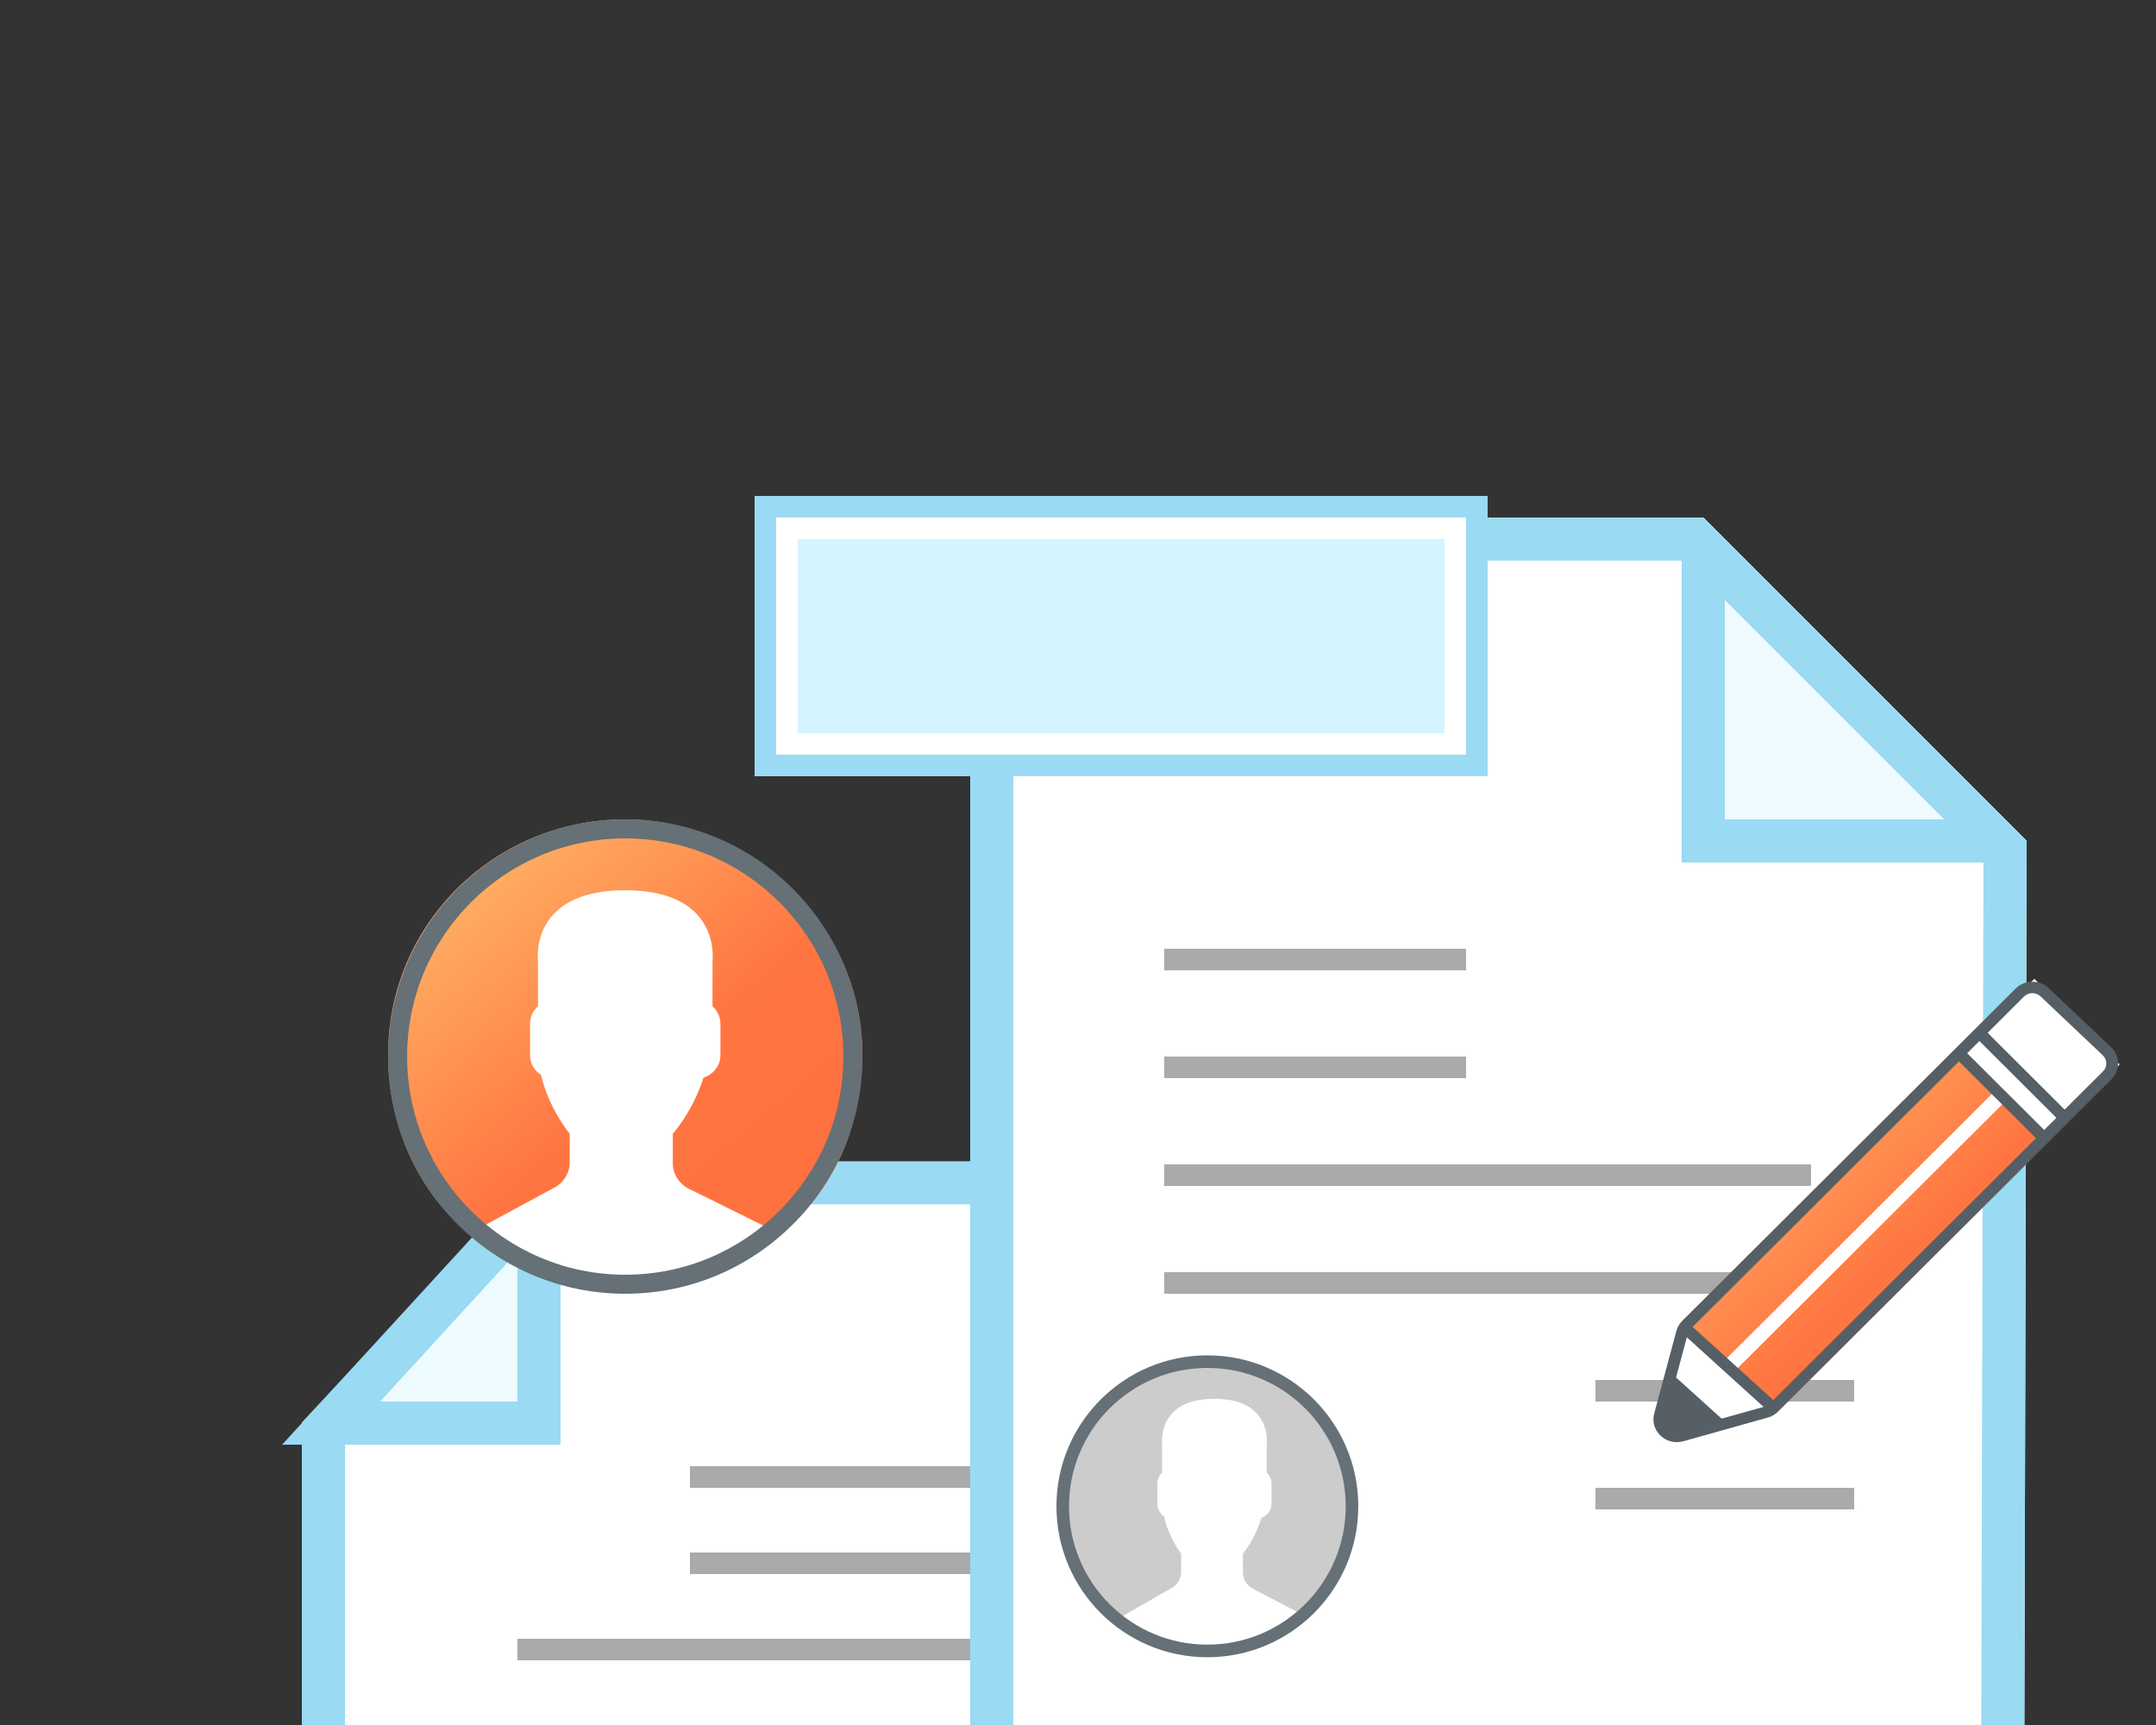 <svg width="100" height="80" viewBox="0 0 100 80" fill="none" xmlns="http://www.w3.org/2000/svg">
<rect x="0" y="0" width="100" height="80" fill="#333333" stroke="none"/>
<g clip-path="url(#clip0_1428_29312)">
<path d="M52.544 105.582L52.543 54.857L25.733 54.857L15 66.364L15 105.582L52.544 105.582Z" fill="white" stroke="#9ADAF3" stroke-width="2"/>
<path d="M25 66L25 55.48L15.357 66L25 66Z" fill="#EEFBFF" stroke="#9ADAF3" stroke-width="2"/>
<path d="M47 68H32V69H47V68Z" fill="#AAAAAA"/>
<path d="M47 72H32V73H47V72Z" fill="#AAAAAA"/>
<path d="M24 76H47V77H24V76Z" fill="#AAAAAA"/>
<path d="M45 24L79 24L94 39L93.871 89.002L45 89.002L45 24Z" fill="white"/>
<path fill-rule="evenodd" clip-rule="evenodd" d="M91.998 39.826L78.172 26L47 26L47 87.002L91.876 87.002L91.998 39.826ZM93.871 89.002L94 39L79 24L45 24L45 89.002L93.871 89.002Z" fill="#9ADAF3"/>
<path d="M78 40L78 24L79 24L94 39L94 40L78 40Z" fill="#EEFBFF"/>
<path fill-rule="evenodd" clip-rule="evenodd" d="M80 27.829L80 38L90.172 38L80 27.829ZM78 25.829L78 25L78 25.829ZM78 24L79 24L94 39L94 40L78 40L78 25.829" fill="#9ADAF3"/>
<path d="M68 44H54V45H68V44Z" fill="#AAAAAA"/>
<path d="M68 49H54V50H68V49Z" fill="#AAAAAA"/>
<path d="M84 54H54V55H84V54Z" fill="#AAAAAA"/>
<path d="M54 59H84V60H54V59Z" fill="#AAAAAA"/>
<path d="M86 64L74 64V65L86 65V64Z" fill="#AAAAAA"/>
<path d="M74 69L86 69V70L74 70V69Z" fill="#AAAAAA"/>
<path d="M69 23H35V36H69V23Z" fill="#9ADAF3"/>
<path d="M67 25H37V34H67V25Z" fill="#D3F5FF"/>
<path fill-rule="evenodd" clip-rule="evenodd" d="M68 24H36V35H68V24ZM67 25V34H37V25H67Z" fill="white"/>
<path d="M98.315 49.366L94.358 45.394L78.171 61.387L77.008 66.528L82.139 65.395L98.315 49.366Z" fill="white"/>
<path d="M94.811 52.859L90.854 48.887L78.037 61.519L82.219 65.315L94.811 52.859Z" fill="url(#paint0_linear_1428_29312)"/>
<path fill-rule="evenodd" clip-rule="evenodd" d="M82.084 65.094L97.54 49.688C97.75 49.479 97.746 49.143 97.53 48.939L94.647 46.21C94.431 46.006 94.086 46.01 93.875 46.22L78.419 61.625C78.353 61.691 78.305 61.772 78.282 61.861L77.252 65.688C77.145 66.086 77.525 66.445 77.931 66.331L81.844 65.233C81.935 65.207 82.018 65.159 82.084 65.094ZM97.931 50.058C98.351 49.639 98.343 48.968 97.911 48.56L95.028 45.83C94.596 45.422 93.905 45.431 93.485 45.85L78.028 61.255C77.896 61.387 77.802 61.549 77.754 61.727L76.725 65.555C76.511 66.35 77.27 67.068 78.082 66.84L81.995 65.742C82.177 65.691 82.342 65.595 82.474 65.463L97.931 50.058Z" fill="#555F65"/>
<path d="M93.123 50.963L80.469 63.575L79.975 63.108L92.629 50.495L93.123 50.963Z" fill="white"/>
<path fill-rule="evenodd" clip-rule="evenodd" d="M78.216 61.273L82.316 64.992L81.944 65.379L77.844 61.661L78.216 61.273Z" fill="#555F65"/>
<path fill-rule="evenodd" clip-rule="evenodd" d="M91.183 48.787L95.081 52.671L94.689 53.039L90.791 49.155L91.183 48.787Z" fill="#555F65"/>
<path fill-rule="evenodd" clip-rule="evenodd" d="M77.67 63.821L79.974 65.902L77.671 66.589L76.961 65.902L77.67 63.821Z" fill="#555F65"/>
<path fill-rule="evenodd" clip-rule="evenodd" d="M92.161 47.87L95.939 51.638L95.548 52.007L91.77 48.24L92.161 47.87Z" fill="#555F65"/>
<path d="M39.117 49C39.117 54.588 34.587 59.118 29 59.118C23.413 59.118 18.883 54.588 18.883 49C18.883 43.411 23.413 38.881 29 38.881C34.587 38.881 39.117 43.411 39.117 49Z" fill="white"/>
<path d="M29.188 38.002C23.114 37.899 18.106 42.69 18.002 48.702C17.943 52.111 19.337 55.212 21.781 57.25C21.941 57.112 22.253 56.947 22.444 56.844L25.726 55.072C26.156 54.84 26.424 54.393 26.424 53.908V52.577C26.424 52.577 25.461 51.436 25.094 49.851C24.789 49.656 24.585 49.319 24.585 48.935V47.478C24.585 47.157 24.729 46.871 24.953 46.67V44.564C24.953 44.564 24.515 41.287 29 41.287C33.484 41.287 33.047 44.564 33.047 44.564V46.67C33.271 46.871 33.415 47.157 33.415 47.478V48.935C33.415 49.424 33.083 49.836 32.632 49.974C32.381 50.747 32.018 51.484 31.539 52.153C31.418 52.322 31.305 52.465 31.207 52.577V53.941C31.207 54.444 31.494 54.904 31.948 55.128L35.462 56.867C35.673 56.971 36.043 57.103 36.219 57.25C38.589 55.294 39.941 52.368 39.998 49.074C40.102 43.062 35.001 38.1 29.188 38.002Z" fill="url(#paint1_linear_1428_29312)"/>
<path fill-rule="evenodd" clip-rule="evenodd" d="M40 49C40 55.073 35.077 60 29 60C22.923 60 18 55.073 18 49C18 42.927 22.923 38 29 38C35.077 38 40 42.927 40 49ZM29 59.118C34.587 59.118 39.117 54.588 39.117 49C39.117 43.412 34.587 38.882 29 38.882C23.413 38.882 18.883 43.412 18.883 49C18.883 54.588 23.413 59.118 29 59.118Z" fill="#657077"/>
<path d="M62.347 69.775C62.347 73.314 59.523 76.183 56.039 76.183C52.555 76.183 49.731 73.314 49.731 69.775C49.731 66.236 52.555 63.367 56.039 63.367C59.523 63.367 62.347 66.236 62.347 69.775Z" fill="white"/>
<path d="M56.328 63.075C52.687 63.01 49.31 65.912 49.248 69.733C49.212 71.9 50.536 73.723 52.001 75.018C52.097 74.93 52.284 74.826 52.398 74.76L54.365 73.634C54.623 73.486 54.784 73.203 54.784 72.894V72.048C54.784 72.048 54.207 71.323 53.986 70.316C53.804 70.192 53.681 69.978 53.681 69.733V68.808C53.681 68.604 53.768 68.422 53.902 68.294V66.956C53.902 66.956 53.64 64.873 56.328 64.873C59.016 64.873 58.754 66.956 58.754 66.956V68.294C58.889 68.422 58.975 68.604 58.975 68.808V69.733C58.975 70.045 58.776 70.306 58.505 70.394C58.355 70.885 58.138 71.353 57.85 71.779C57.778 71.886 57.71 71.977 57.651 72.048V72.915C57.651 73.235 57.823 73.527 58.095 73.669L60.202 74.775L60.629 74.727C62.049 73.483 62.602 71.868 62.636 69.775C62.688 66.524 59.969 63.141 56.328 63.075Z" fill="#CCCCCC"/>
<path fill-rule="evenodd" clip-rule="evenodd" d="M63 69.857C63 73.723 59.866 76.857 56 76.857C52.134 76.857 49 73.723 49 69.857C49 65.991 52.134 62.857 56 62.857C59.866 62.857 63 65.991 63 69.857ZM56 76.273C59.544 76.273 62.417 73.4 62.417 69.857C62.417 66.313 59.544 63.44 56 63.44C52.456 63.44 49.583 66.313 49.583 69.857C49.583 73.4 52.456 76.273 56 76.273Z" fill="#657077"/>
</g>
<defs>
<linearGradient id="paint0_linear_1428_29312" x1="78.037" y1="48.244" x2="94.45" y2="65.657" gradientUnits="userSpaceOnUse">
<stop stop-color="#FFC671"/>
<stop offset="0.594" stop-color="#FF7541"/>
<stop offset="1" stop-color="#FF6F3D"/>
</linearGradient>
<linearGradient id="paint1_linear_1428_29312" x1="18" y1="37.248" x2="36.983" y2="59.79" gradientUnits="userSpaceOnUse">
<stop stop-color="#FFC671"/>
<stop offset="0.594" stop-color="#FF7541"/>
<stop offset="1" stop-color="#FF6F3D"/>
</linearGradient>
<clipPath id="clip0_1428_29312">
<rect width="100" height="80" fill="white"/>
</clipPath>
</defs>
</svg>
